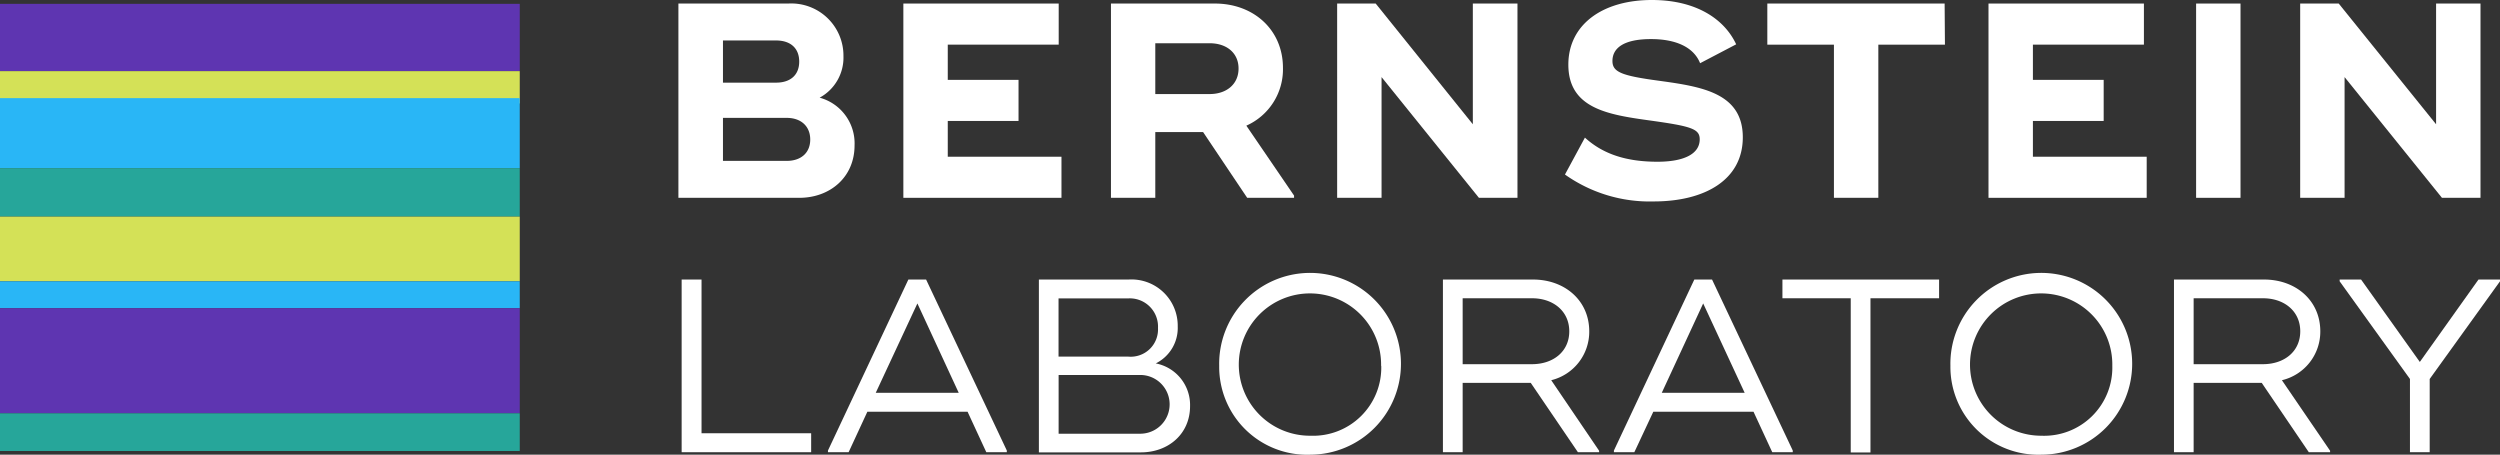 <svg id="Layer_1" data-name="Layer 1" xmlns="http://www.w3.org/2000/svg" viewBox="0 0 324.29 58.98"><rect x="0" y="0" width="324.29" height="58.98" fill="#333333" stroke="none"/><defs><style>.cls-1{isolation:isolate;}.cls-2{fill:#fff;}.cls-3{fill:#5e35b1;}.cls-4{fill:#d4e157;}.cls-5{fill:#29b6f6;}.cls-6{fill:#26a69a;}</style></defs><title>bl_logo_footer</title><g id="Layer_1-2" data-name="Layer 1-2"><g class="cls-1"><g class="cls-1"><path class="cls-2" d="M88,5.4h14.25a6.77,6.77,0,0,1,7.16,6.84,5.91,5.91,0,0,1-3.09,5.37,6.14,6.14,0,0,1,4.53,6.19c0,4.14-3.2,6.8-7.16,6.8H88Zm12.67,10.26c1.87,0,3-1,3-2.73s-1.12-2.74-3-2.74H93.78v5.47Zm1.37,10.15c1.9,0,3.06-1.08,3.06-2.77s-1.16-2.81-3.06-2.81H93.78v5.58Z" transform="translate(0 -4.94)"/><path class="cls-2" d="M137.69,25.27V30.6H117.18V5.4h20.15v5.33H122.94V15.3h9.18v5.33h-9.18v4.64Z" transform="translate(0 -4.94)"/><path class="cls-2" d="M167.86,30.31v.29h-6.08l-5.72-8.53h-6.2V30.6h-5.75V5.4H157.6c5,0,8.82,3.39,8.82,8.35a8,8,0,0,1-4.75,7.49Zm-18-13.17h7.06c2.16,0,3.74-1.26,3.74-3.31s-1.58-3.28-3.74-3.28h-7.06Z" transform="translate(0 -4.94)"/><path class="cls-2" d="M196.84,5.4V30.6h-5L179.21,14.94V30.6h-5.76V5.4h5l12.6,15.66V5.4Z" transform="translate(0 -4.94)"/></g><g class="cls-1"><path class="cls-2" d="M203,27.58l2.59-4.79C208,25,211.1,25.92,215,25.92c3.42,0,5.48-1,5.48-2.91,0-1.37-1.12-1.7-6.52-2.45S203.44,19,203.44,13.32c0-5.18,4.42-8.38,10.83-8.38,5.8,0,9.43,2.51,10.94,5.75l-4.68,2.45c-.79-2-3-3.13-6.37-3.13-3.63,0-5,1.22-5,2.84,0,1.44,1.18,1.91,6,2.56,5.51.76,10.91,1.55,10.91,7.34,0,5.51-4.9,8.32-11.56,8.32A19,19,0,0,1,203,27.58Z" transform="translate(0 -4.94)"/></g><g class="cls-1"><path class="cls-2" d="M252.29,10.73h-8.64V30.6h-5.76V10.73h-8.64V5.4h23Z" transform="translate(0 -4.94)"/><path class="cls-2" d="M278.46,25.27V30.6H257.94V5.4H278.1v5.33H263.7V15.3h9.18v5.33H263.7v4.64Z" transform="translate(0 -4.94)"/><path class="cls-2" d="M290.63,5.4V30.6h-5.76V5.4Z" transform="translate(0 -4.94)"/><path class="cls-2" d="M321.76,5.4V30.6h-5L304.13,14.94V30.6h-5.76V5.4h5L316,21.06V5.4Z" transform="translate(0 -4.94)"/></g><g class="cls-1"><path class="cls-2" d="M105.22,61.14V63.6H88.42V41.2H91V61.14Z" transform="translate(0 -4.94)"/><path class="cls-2" d="M130.6,63.38v.22h-2.66l-2.43-5.25h-13l-2.43,5.25H107.4v-.22L117.83,41.2h2.3Zm-6.24-7.49L119,44.3,113.6,55.89Z" transform="translate(0 -4.94)"/><path class="cls-2" d="M134.76,41.2H146.4a6,6,0,0,1,6.37,6.08,5.13,5.13,0,0,1-2.85,4.8,5.49,5.49,0,0,1,4.45,5.54c0,3.64-2.85,6-6.37,6H134.76Zm11.61,10a3.54,3.54,0,0,0,3.84-3.71,3.66,3.66,0,0,0-3.9-3.84h-9v7.55Zm1.54,10a3.81,3.81,0,1,0,0-7.62H137.32v7.62Z" transform="translate(0 -4.94)"/><path class="cls-2" d="M158.15,52.4A11.79,11.79,0,1,1,170,63.92,11.4,11.4,0,0,1,158.15,52.4Zm21,0A9.23,9.23,0,1,0,170,61.46,8.84,8.84,0,0,0,179.17,52.4Z" transform="translate(0 -4.94)"/><path class="cls-2" d="M207.43,63.41v.19h-2.75l-6.12-9h-8.83v9h-2.56V41.2h11.68c4.13,0,7.3,2.72,7.3,6.72a6.47,6.47,0,0,1-4.93,6.34Zm-17.7-11.23h9c2.75,0,4.83-1.64,4.83-4.26s-2.08-4.29-4.83-4.29h-9Z" transform="translate(0 -4.94)"/></g><g class="cls-1"><path class="cls-2" d="M232.55,63.38v.22h-2.66l-2.43-5.25h-13L212,63.6h-2.65v-.22L219.78,41.2h2.3Zm-6.24-7.49L220.93,44.3l-5.37,11.59Z" transform="translate(0 -4.94)"/></g><g class="cls-1"><path class="cls-2" d="M251.53,43.63h-8.9v20h-2.56v-20h-8.86V41.2h20.32Z" transform="translate(0 -4.94)"/></g><g class="cls-1"><path class="cls-2" d="M253,52.4a11.79,11.79,0,1,1,11.81,11.52A11.4,11.4,0,0,1,253,52.4Zm21,0a9.23,9.23,0,1,0-9.21,9.06A8.84,8.84,0,0,0,274,52.4Z" transform="translate(0 -4.94)"/></g><g class="cls-1"><path class="cls-2" d="M302.25,63.41v.19h-2.76l-6.11-9h-8.83v9H282V41.2h11.68c4.13,0,7.3,2.72,7.3,6.72A6.47,6.47,0,0,1,296,54.26Zm-17.7-11.23h9c2.75,0,4.83-1.64,4.83-4.26s-2.08-4.29-4.83-4.29h-9Z" transform="translate(0 -4.94)"/></g><g class="cls-1"><path class="cls-2" d="M324.29,41.43,315.17,54.1v9.5h-2.56V54.1l-9.12-12.67V41.2h2.78l7.62,10.69L321.5,41.2h2.79Z" transform="translate(0 -4.94)"/></g></g><rect class="cls-3" y="0.5" width="67.42" height="8.73"/><rect class="cls-4" y="9.23" width="67.42" height="4.19"/><rect class="cls-5" y="12.73" width="67.42" height="9.08"/><rect class="cls-6" y="21.81" width="67.42" height="6.29"/><rect class="cls-4" y="28.1" width="67.42" height="8.39"/><rect class="cls-5" y="36.49" width="67.42" height="3.49"/><rect class="cls-3" y="39.98" width="67.42" height="13.63"/><rect class="cls-6" y="53.61" width="67.42" height="4.89"/></g></svg>